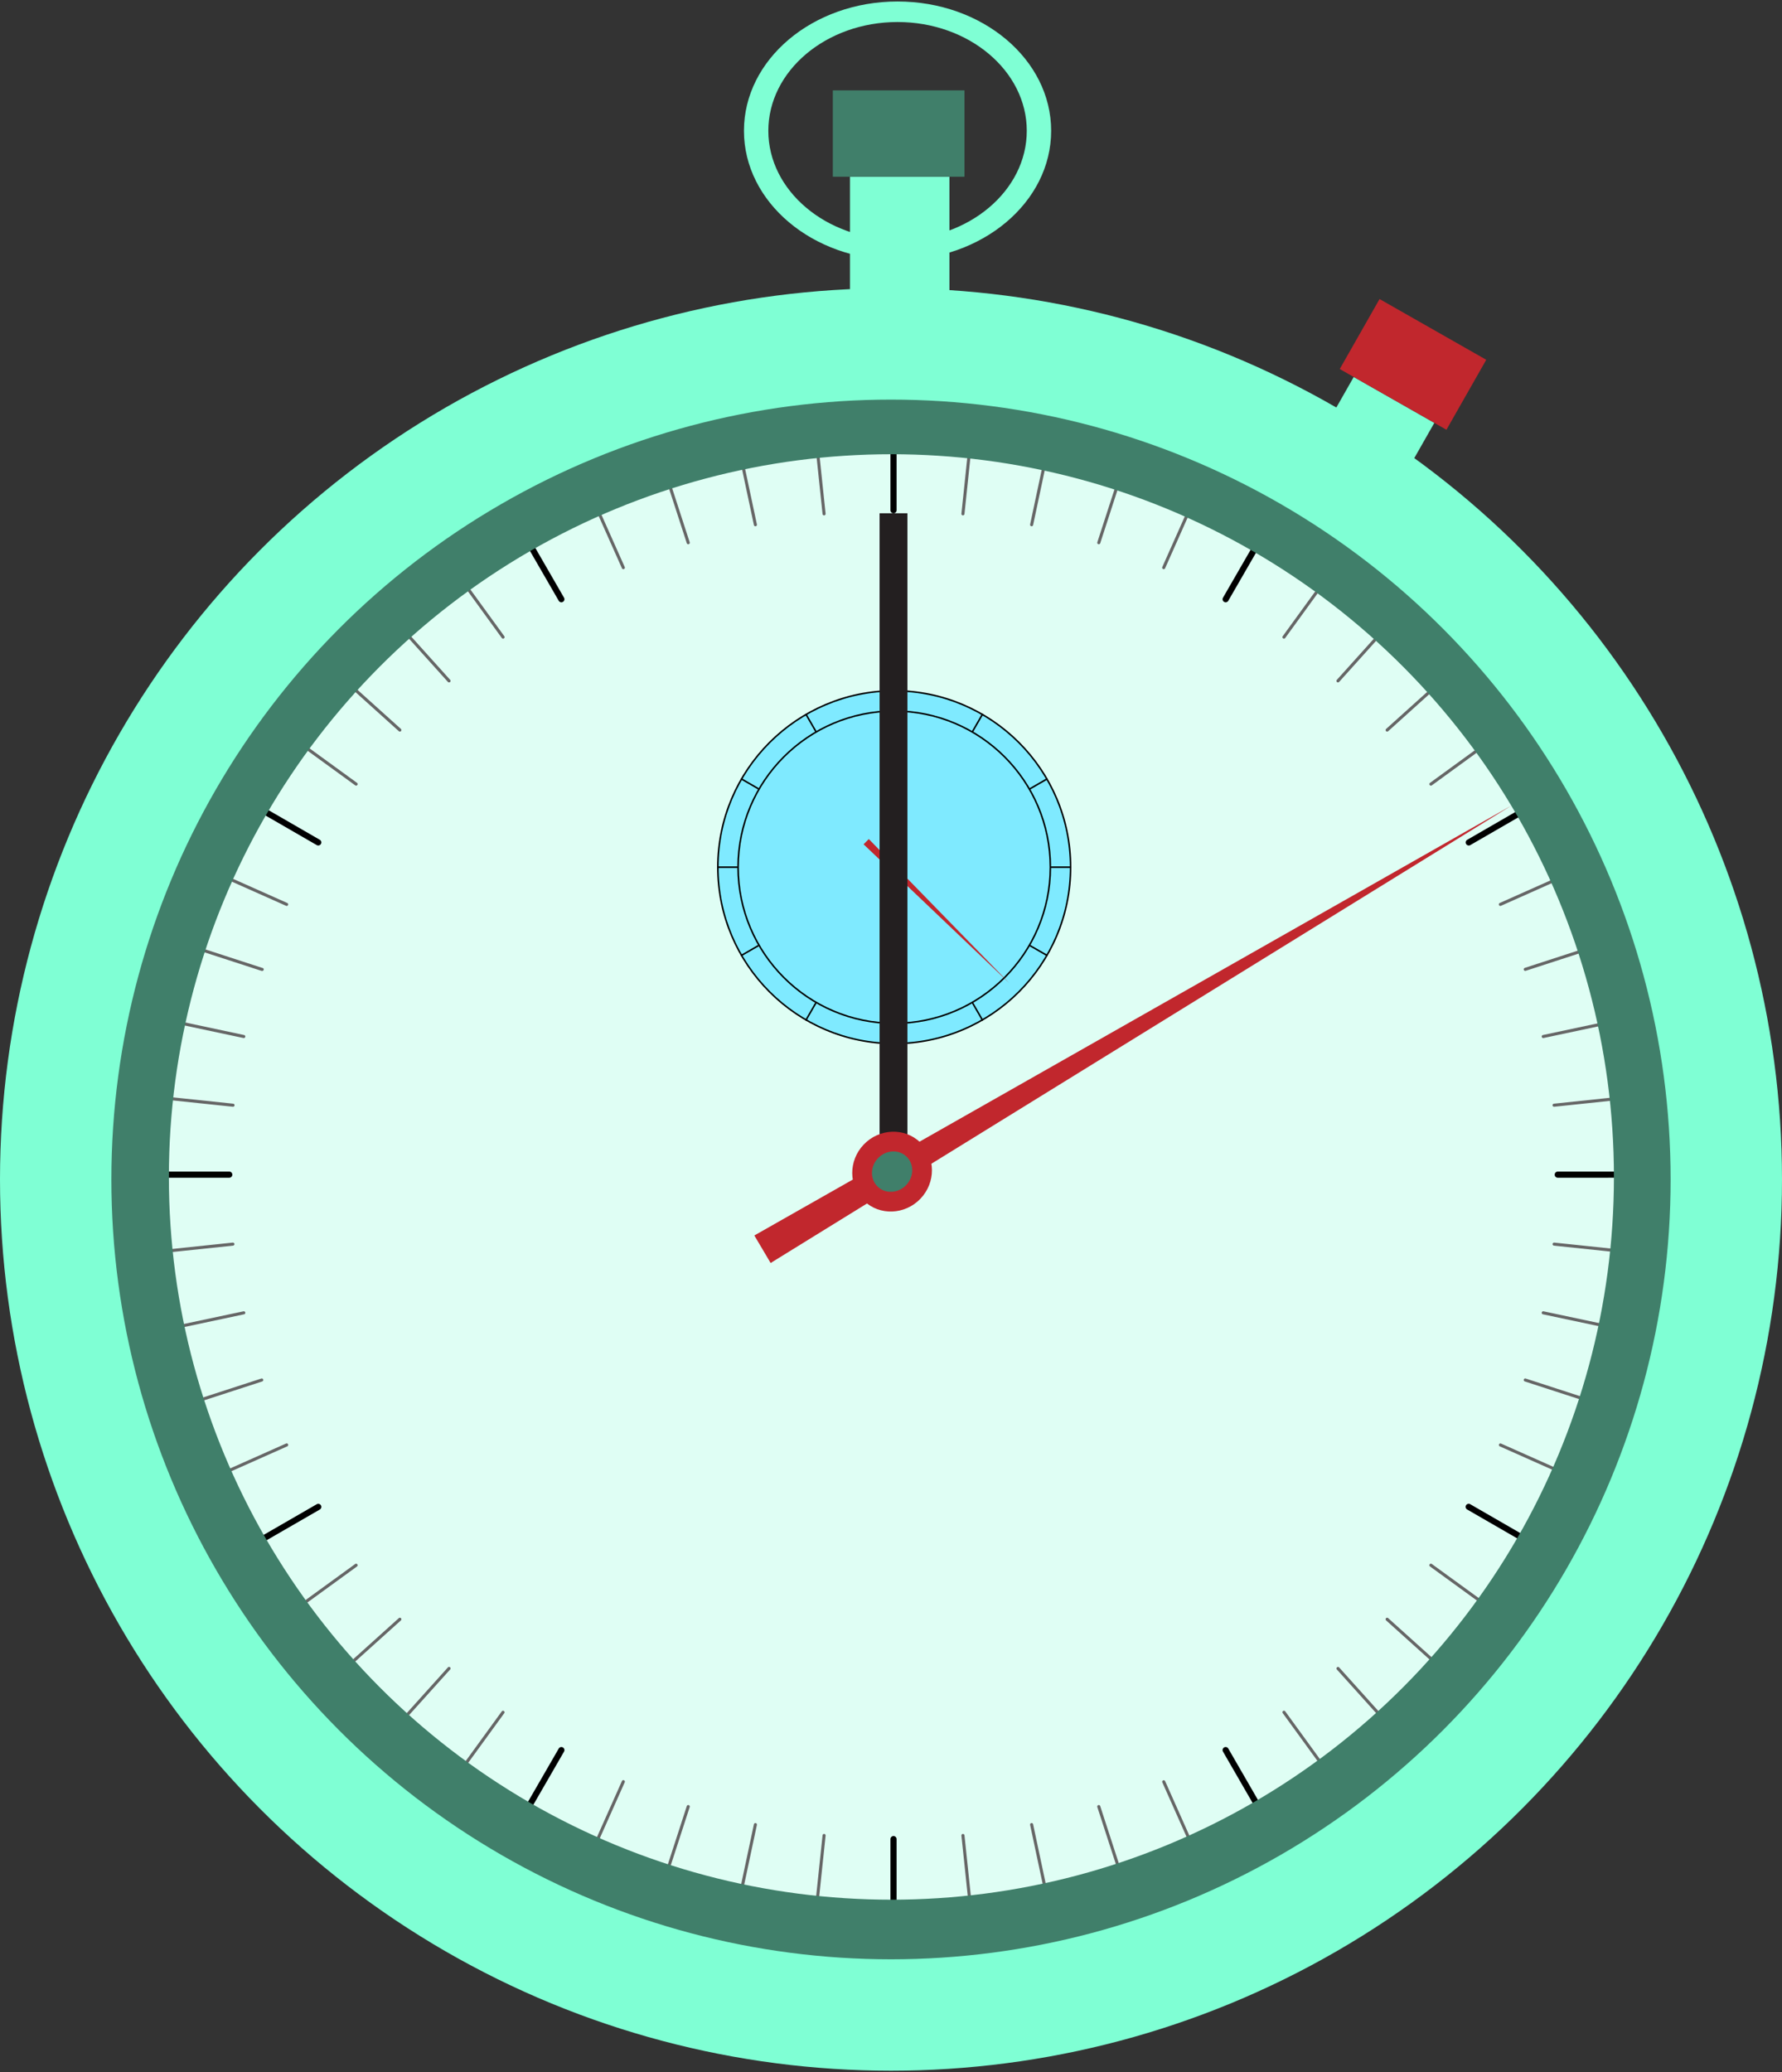 <svg xmlns="http://www.w3.org/2000/svg" viewBox="0 0 320 372"><rect x="0" y="0" width="320" height="372" fill="#333333" stroke="none"/><path fill="#7FFFD4" d="M188.759 23.484c0 12.822-12.349 23.216-27.583 23.216-15.232 0-27.582-10.395-27.582-23.216 0-12.822 12.35-23.217 27.582-23.217 15.234 0 27.583 10.394 27.583 23.217zm-4.378 0c0-10.77-10.411-19.531-23.205-19.531-12.794 0-23.203 8.762-23.203 19.531 0 10.769 10.409 19.531 23.203 19.531 12.794 0 23.205-8.762 23.205-19.531z"/><path fill="#7FFFD4" d="M152.636 31.726h17.862V55.43h-17.862z"/><path fill="#407F6A" d="M149.553 16.225h23.642v15.501h-23.642z"/><path fill="#7FFFD4" d="M243.094 67.674l14.474 8.239-4.024 7.07-14.474-8.24z"/><path fill="#C1272D" d="M247.732 53.685l19.159 10.903-7.15 12.562-19.158-10.903z"/><path fill="#DFFEF4" d="M294.303 210.88c0 73.92-59.926 133.846-133.852 133.846S26.597 284.8 26.597 210.88c0-73.927 59.928-133.854 133.854-133.854 73.926 0 133.852 59.928 133.852 133.854z"/><path d="M160.451 92.144a.55.55 0 0 1-.55-.55V77.026a.55.55 0 1 1 1.1 0v14.568a.55.55 0 0 1-.55.55zM160.451 345.277a.55.55 0 0 1-.55-.55V330.16a.55.55 0 1 1 1.1 0v14.567a.55.55 0 0 1-.55.55z"/><path fill="#666" d="M147.982 92.522a.275.275 0 0 1-.273-.246l-1.522-14.488a.275.275 0 0 1 .244-.302.27.27 0 0 1 .302.244l1.522 14.488a.274.274 0 0 1-.244.302c-.009.002-.019.002-.029.002zM174.442 344.268a.275.275 0 0 1-.274-.246l-1.522-14.487a.277.277 0 0 1 .245-.303c.149-.009.288.095.303.245l1.522 14.487a.277.277 0 0 1-.245.303l-.029.001zM135.65 94.476a.276.276 0 0 1-.269-.218l-3.028-14.249a.275.275 0 0 1 .212-.326.282.282 0 0 1 .326.212l3.028 14.249a.275.275 0 0 1-.269.332zM188.28 342.076a.274.274 0 0 1-.269-.218l-3.029-14.249a.274.274 0 0 1 .212-.326.269.269 0 0 1 .326.212l3.029 14.249a.274.274 0 0 1-.269.332zM123.59 97.707a.276.276 0 0 1-.262-.19l-4.501-13.855a.275.275 0 1 1 .524-.17l4.501 13.855a.275.275 0 0 1-.262.36zM201.813 338.45a.274.274 0 0 1-.261-.19l-4.502-13.854a.273.273 0 0 1 .176-.346.273.273 0 0 1 .346.176l4.502 13.854a.273.273 0 0 1-.261.36zM111.934 102.181a.275.275 0 0 1-.251-.163l-5.925-13.308a.275.275 0 1 1 .503-.223l5.925 13.308a.275.275 0 0 1-.252.386zM214.893 333.429a.276.276 0 0 1-.251-.163l-5.925-13.307a.276.276 0 0 1 .503-.223l5.925 13.307a.276.276 0 0 1-.252.386z"/><path d="M100.809 108.125a.55.55 0 0 1-.477-.275l-7.283-12.616a.55.55 0 1 1 .953-.55l7.283 12.616a.55.55 0 0 1-.476.825zM227.377 327.343a.55.55 0 0 1-.476-.275l-7.284-12.614a.549.549 0 1 1 .952-.55l7.284 12.614a.548.548 0 0 1-.476.825z"/><path fill="#666" d="M90.338 114.65a.272.272 0 0 1-.222-.113l-8.562-11.786a.275.275 0 0 1 .445-.323l8.562 11.786a.275.275 0 0 1-.223.436zM239.127 319.436a.273.273 0 0 1-.222-.114l-8.563-11.783a.275.275 0 0 1 .445-.323L239.349 319a.275.275 0 0 1-.222.436zM80.635 122.507a.274.274 0 0 1-.204-.091l-9.748-10.826a.274.274 0 0 1 .02-.388.272.272 0 0 1 .388.02l9.748 10.826a.274.274 0 0 1-.204.459zM250.014 310.62a.274.274 0 0 1-.204-.091l-9.748-10.824a.275.275 0 0 1 .408-.368l9.748 10.824a.275.275 0 0 1-.204.459zM71.806 131.335a.271.271 0 0 1-.184-.071l-10.825-9.747a.274.274 0 0 1-.02-.388.273.273 0 0 1 .388-.02l10.825 9.747a.274.274 0 0 1-.184.479zM259.921 300.713a.276.276 0 0 1-.184-.071l-10.827-9.746a.274.274 0 0 1-.02-.388.274.274 0 0 1 .388-.02l10.827 9.746a.273.273 0 0 1 .02.388.271.271 0 0 1-.204.091zM63.947 141.038a.273.273 0 0 1-.162-.053l-11.783-8.563a.275.275 0 0 1 .323-.445l11.783 8.563a.275.275 0 0 1-.161.498zM268.739 289.824a.268.268 0 0 1-.161-.053l-11.787-8.559a.273.273 0 0 1-.061-.384.273.273 0 0 1 .384-.061l11.787 8.559a.276.276 0 1 1-.162.498z"/><path d="M57.148 151.784a.543.543 0 0 1-.274-.074l-12.615-7.284a.55.55 0 0 1 .551-.953l12.615 7.284a.55.55 0 0 1-.277 1.027zM276.368 278.35a.549.549 0 0 1-.275-.074l-12.615-7.28a.55.55 0 1 1 .55-.952l12.615 7.28a.55.55 0 0 1-.275 1.026z"/><path fill="#666" d="M51.479 162.635a.26.26 0 0 1-.112-.024l-13.306-5.926a.276.276 0 0 1-.14-.363.277.277 0 0 1 .363-.14l13.306 5.926a.276.276 0 0 1-.111.527zM282.728 265.591a.263.263 0 0 1-.112-.024l-13.309-5.922a.276.276 0 0 1 .223-.503l13.308 5.922a.276.276 0 0 1-.11.527zM47.005 174.292a.279.279 0 0 1-.085-.013l-13.853-4.503a.276.276 0 0 1-.177-.346.277.277 0 0 1 .346-.177l13.853 4.503a.274.274 0 1 1-.084.536zM287.749 252.512a.253.253 0 0 1-.085-.014l-13.855-4.499a.273.273 0 0 1-.176-.346.273.273 0 0 1 .346-.176l13.855 4.499a.273.273 0 0 1 .176.346.274.274 0 0 1-.261.19zM43.775 186.352a.286.286 0 0 1-.058-.006l-14.249-3.03a.277.277 0 0 1-.212-.327.279.279 0 0 1 .327-.212l14.249 3.031a.275.275 0 0 1-.057.544zM291.375 238.978a.283.283 0 0 1-.057-.006l-14.248-3.025a.275.275 0 0 1-.212-.326.272.272 0 0 1 .326-.212l14.249 3.025a.275.275 0 0 1-.058.544zM41.821 198.683l-.03-.001-14.487-1.524a.274.274 0 0 1-.244-.303.27.27 0 0 1 .302-.245l14.487 1.524a.275.275 0 1 1-.028.549zM293.567 225.141l-.029-.001-14.488-1.519a.277.277 0 0 1-.245-.303.282.282 0 0 1 .303-.245l14.488 1.519c.15.016.26.151.245.303a.276.276 0 0 1-.274.246z"/><path d="M41.167 211.427l-14.568-.001a.55.55 0 1 1 0-1.1l14.568.001a.55.55 0 1 1 0 1.1zM279.733 211.428a.55.55 0 1 1 0-1.1l14.568-.003a.55.55 0 1 1 0 1.1l-14.568.003z"/><path fill="#666" d="M27.333 225.142a.275.275 0 0 1-.028-.549l14.487-1.521a.279.279 0 0 1 .302.245.276.276 0 0 1-.245.303l-14.487 1.521-.029.001zM279.08 198.685a.275.275 0 0 1-.029-.549l14.487-1.527a.28.28 0 0 1 .303.245.277.277 0 0 1-.245.303l-14.487 1.527-.029.001zM29.525 238.98a.274.274 0 0 1-.057-.544l14.25-3.028a.272.272 0 0 1 .326.212.275.275 0 0 1-.212.326l-14.25 3.028a.283.283 0 0 1-.057.006zM277.128 186.352a.274.274 0 0 1-.269-.218.274.274 0 0 1 .212-.326l14.247-3.031a.274.274 0 0 1 .326.212.275.275 0 0 1-.212.327l-14.247 3.03a.291.291 0 0 1-.057.006zM33.151 252.513a.274.274 0 0 1-.085-.536l13.854-4.499a.274.274 0 1 1 .17.522l-13.854 4.5a.313.313 0 0 1-.085.013zM273.896 174.292a.275.275 0 0 1-.085-.537l13.853-4.504a.275.275 0 1 1 .17.524l-13.853 4.504a.279.279 0 0 1-.085.013zM38.171 265.592a.275.275 0 0 1-.111-.526l13.308-5.923a.275.275 0 1 1 .223.503l-13.308 5.923a.28.28 0 0 1-.112.023zM269.421 162.635a.276.276 0 0 1-.111-.526l13.307-5.928a.276.276 0 0 1 .223.503l-13.307 5.928a.277.277 0 0 1-.112.023z"/><path d="M44.533 278.351a.551.551 0 0 1-.276-1.026l12.616-7.281a.55.55 0 1 1 .551.952l-12.616 7.281a.552.552 0 0 1-.275.074zM263.754 151.787a.55.55 0 0 1-.275-1.027l12.613-7.288a.551.551 0 0 1 .55.953l-12.613 7.288a.552.552 0 0 1-.275.074z"/><path fill="#666" d="M52.162 289.826a.275.275 0 0 1-.161-.498l11.786-8.561a.275.275 0 0 1 .323.445l-11.786 8.561a.273.273 0 0 1-.162.053zM256.953 141.04a.276.276 0 0 1-.162-.497l11.783-8.566a.276.276 0 0 1 .325.445l-11.783 8.566a.291.291 0 0 1-.163.052zM60.978 300.714a.275.275 0 0 1-.185-.479l10.828-9.747a.275.275 0 1 1 .369.408l-10.828 9.747a.27.27 0 0 1-.184.071zM249.096 131.336a.274.274 0 0 1-.184-.479l10.823-9.75a.275.275 0 0 1 .368.408l-10.823 9.75a.273.273 0 0 1-.184.071zM70.886 310.621a.274.274 0 0 1-.204-.459l9.749-10.826a.274.274 0 0 1 .388-.02.274.274 0 0 1 .02.388L71.09 310.53a.273.273 0 0 1-.204.091zM240.268 122.507a.275.275 0 0 1-.204-.459l9.745-10.828a.275.275 0 0 1 .408.369l-9.745 10.828a.273.273 0 0 1-.204.09zM81.774 319.438a.276.276 0 0 1-.223-.438l8.564-11.784a.276.276 0 0 1 .445.325l-8.565 11.784a.274.274 0 0 1-.221.113zM230.565 114.65a.274.274 0 0 1-.222-.437l8.56-11.787a.274.274 0 0 1 .384-.061c.124.089.15.261.061.384l-8.56 11.787a.275.275 0 0 1-.223.114z"/><path d="M93.523 327.344a.55.55 0 0 1-.475-.825l7.285-12.615a.55.55 0 1 1 .953.55L94 327.069a.551.551 0 0 1-.477.275zM220.094 108.125a.549.549 0 0 1-.476-.826l7.28-12.617a.55.55 0 0 1 .952.551l-7.28 12.617a.548.548 0 0 1-.476.275z"/><path fill="#666" d="M106.007 333.43a.275.275 0 0 1-.252-.387l5.927-13.309a.275.275 0 0 1 .503.223l-5.927 13.308a.273.273 0 0 1-.251.165zM208.97 102.181a.276.276 0 0 1-.252-.387l5.921-13.309a.277.277 0 0 1 .363-.14.276.276 0 0 1 .14.363l-5.921 13.31a.276.276 0 0 1-.251.163zM119.087 338.451a.274.274 0 0 1-.262-.36l4.503-13.855a.274.274 0 0 1 .346-.176.274.274 0 0 1 .177.346l-4.503 13.855a.274.274 0 0 1-.261.19zM197.312 97.706a.274.274 0 0 1-.261-.359l4.499-13.855a.274.274 0 1 1 .522.169l-4.498 13.855a.275.275 0 0 1-.262.19zM132.621 342.077a.275.275 0 0 1-.27-.332l3.03-14.25a.276.276 0 0 1 .326-.212.274.274 0 0 1 .212.326l-3.03 14.25a.274.274 0 0 1-.268.218zM185.252 94.474a.276.276 0 0 1-.269-.332l3.025-14.25a.276.276 0 0 1 .538.114l-3.025 14.25a.274.274 0 0 1-.269.218zM146.458 344.269l-.029-.001a.274.274 0 0 1-.244-.303l1.525-14.488a.27.27 0 0 1 .302-.245.274.274 0 0 1 .244.303l-1.525 14.488a.274.274 0 0 1-.273.246zM172.919 92.521l-.029-.002a.276.276 0 0 1-.245-.302l1.52-14.488a.28.28 0 0 1 .303-.245c.15.016.26.151.245.302l-1.52 14.488a.275.275 0 0 1-.274.247z"/><circle fill="none" stroke="#407F6A" stroke-width="13" stroke-miterlimit="10" cx="160.073" cy="211.29" r="136.246"/><circle fill="none" stroke="#7FFFD4" stroke-width="20" stroke-miterlimit="10" cx="160" cy="211.737" r="150"/><g><circle fill="#7FEAFF" cx="160.578" cy="155.681" r="31.67"/><path d="M160.578 183.855c-15.537 0-28.176-12.639-28.176-28.174 0-15.537 12.64-28.177 28.176-28.177s28.177 12.641 28.177 28.177c0 15.535-12.64 28.174-28.177 28.174zm0-56.072c-15.383 0-27.897 12.514-27.897 27.898 0 15.381 12.514 27.895 27.897 27.895s27.897-12.514 27.897-27.895c-.001-15.383-12.514-27.898-27.897-27.898z"/><path d="M160.578 187.488c-17.539 0-31.809-14.269-31.809-31.807 0-17.54 14.27-31.81 31.809-31.81 17.541 0 31.809 14.27 31.809 31.81 0 17.538-14.269 31.807-31.809 31.807zm0-63.337c-17.386 0-31.53 14.144-31.53 31.53 0 17.384 14.144 31.527 31.53 31.527s31.53-14.143 31.53-31.527c0-17.387-14.144-31.53-31.53-31.53z"/><g><path d="M160.578 187.488a.14.14 0 0 1-.14-.139v-3.448a.14.14 0 0 1 .281 0v3.448a.142.142 0 0 1-.141.139zM160.578 127.597a.14.14 0 0 1-.14-.14v-3.447a.14.14 0 0 1 .281 0v3.447a.142.142 0 0 1-.141.14zM146.467 131.378a.14.14 0 0 1-.121-.07l-1.723-2.985a.14.14 0 0 1 .052-.191.14.14 0 0 1 .19.052l1.723 2.985a.14.14 0 0 1-.121.209zM176.413 183.245a.139.139 0 0 1-.121-.07l-1.723-2.984a.139.139 0 0 1 .051-.191.138.138 0 0 1 .191.052l1.722 2.984a.137.137 0 0 1-.05.19.142.142 0 0 1-.07.019zM136.137 141.708a.14.14 0 0 1-.07-.019l-2.984-1.723a.14.14 0 0 1-.051-.191.14.14 0 0 1 .19-.052l2.985 1.724a.14.14 0 0 1-.07.261zM188.004 171.653a.134.134 0 0 1-.069-.018l-2.986-1.722a.14.14 0 0 1-.05-.191.138.138 0 0 1 .19-.051l2.986 1.722a.14.14 0 0 1-.071.26zM132.356 155.819h-3.447a.14.14 0 0 1 0-.281l3.447.002c.077 0 .139.062.139.139 0 .078-.062.14-.139.14zM188.8 155.82a.14.14 0 1 1 0-.28l3.448-.002a.14.14 0 1 1 0 .28l-3.448.002zM133.151 171.653a.14.14 0 0 1-.071-.26l2.985-1.723a.14.14 0 0 1 .191.051.14.14 0 0 1-.051.191l-2.985 1.722a.12.12 0 0 1-.069.019zM185.02 141.708a.14.14 0 0 1-.071-.261l2.985-1.724a.14.14 0 0 1 .141.242l-2.986 1.724a.136.136 0 0 1-.069.019zM144.743 183.245a.138.138 0 0 1-.121-.208l1.723-2.985a.14.14 0 0 1 .192-.052.14.14 0 0 1 .051.191l-1.724 2.984a.138.138 0 0 1-.121.07zM174.69 131.378a.14.14 0 0 1-.122-.21l1.722-2.986a.14.14 0 1 1 .241.14l-1.721 2.985a.137.137 0 0 1-.12.071zM161.856 187.488a.14.14 0 0 1-.14-.139v-3.448a.14.14 0 0 1 .14-.14.14.14 0 0 1 .14.14v3.448a.14.14 0 0 1-.14.139z"/></g><g><path fill="#C1272D" d="M155.545 151.099l.468-.473 12.627 12.943 12.627 12.944-13.094-12.471-13.095-12.471z"/><ellipse transform="rotate(-151.021 160.152 155.588)" fill="#C1272D" cx="160.147" cy="155.592" rx="1.724" ry="1.666"/><ellipse transform="scale(-1) rotate(29.008 601.498 -619.102)" fill="#231F20" cx="160.147" cy="155.592" rx=".885" ry=".827"/></g></g><path fill="none" stroke="#231F20" stroke-width="5" stroke-miterlimit="10" d="M160.45 210.325v-59.699M160.45 210.325V92.144"/><path fill="#C1272D" d="M136.924 224.265l-1.465-2.47 67.974-38.587 67.973-38.587-66.509 41.057-66.513 41.057z"/><path fill="#C1272D" d="M155.162 215.596c-2.807-2.683-2.833-7.226-.058-10.129 2.776-2.904 7.317-3.085 10.124-.402 2.807 2.683 2.835 7.228.058 10.133-2.775 2.902-7.317 3.081-10.124.398z"/><path fill="#407F6A" d="M157.61 213.033c-1.394-1.332-1.369-3.628.055-5.118 1.426-1.492 3.72-1.622 5.115-.289 1.396 1.333 1.37 3.631-.056 5.124-1.425 1.49-3.718 1.618-5.114.283z"/></svg>
